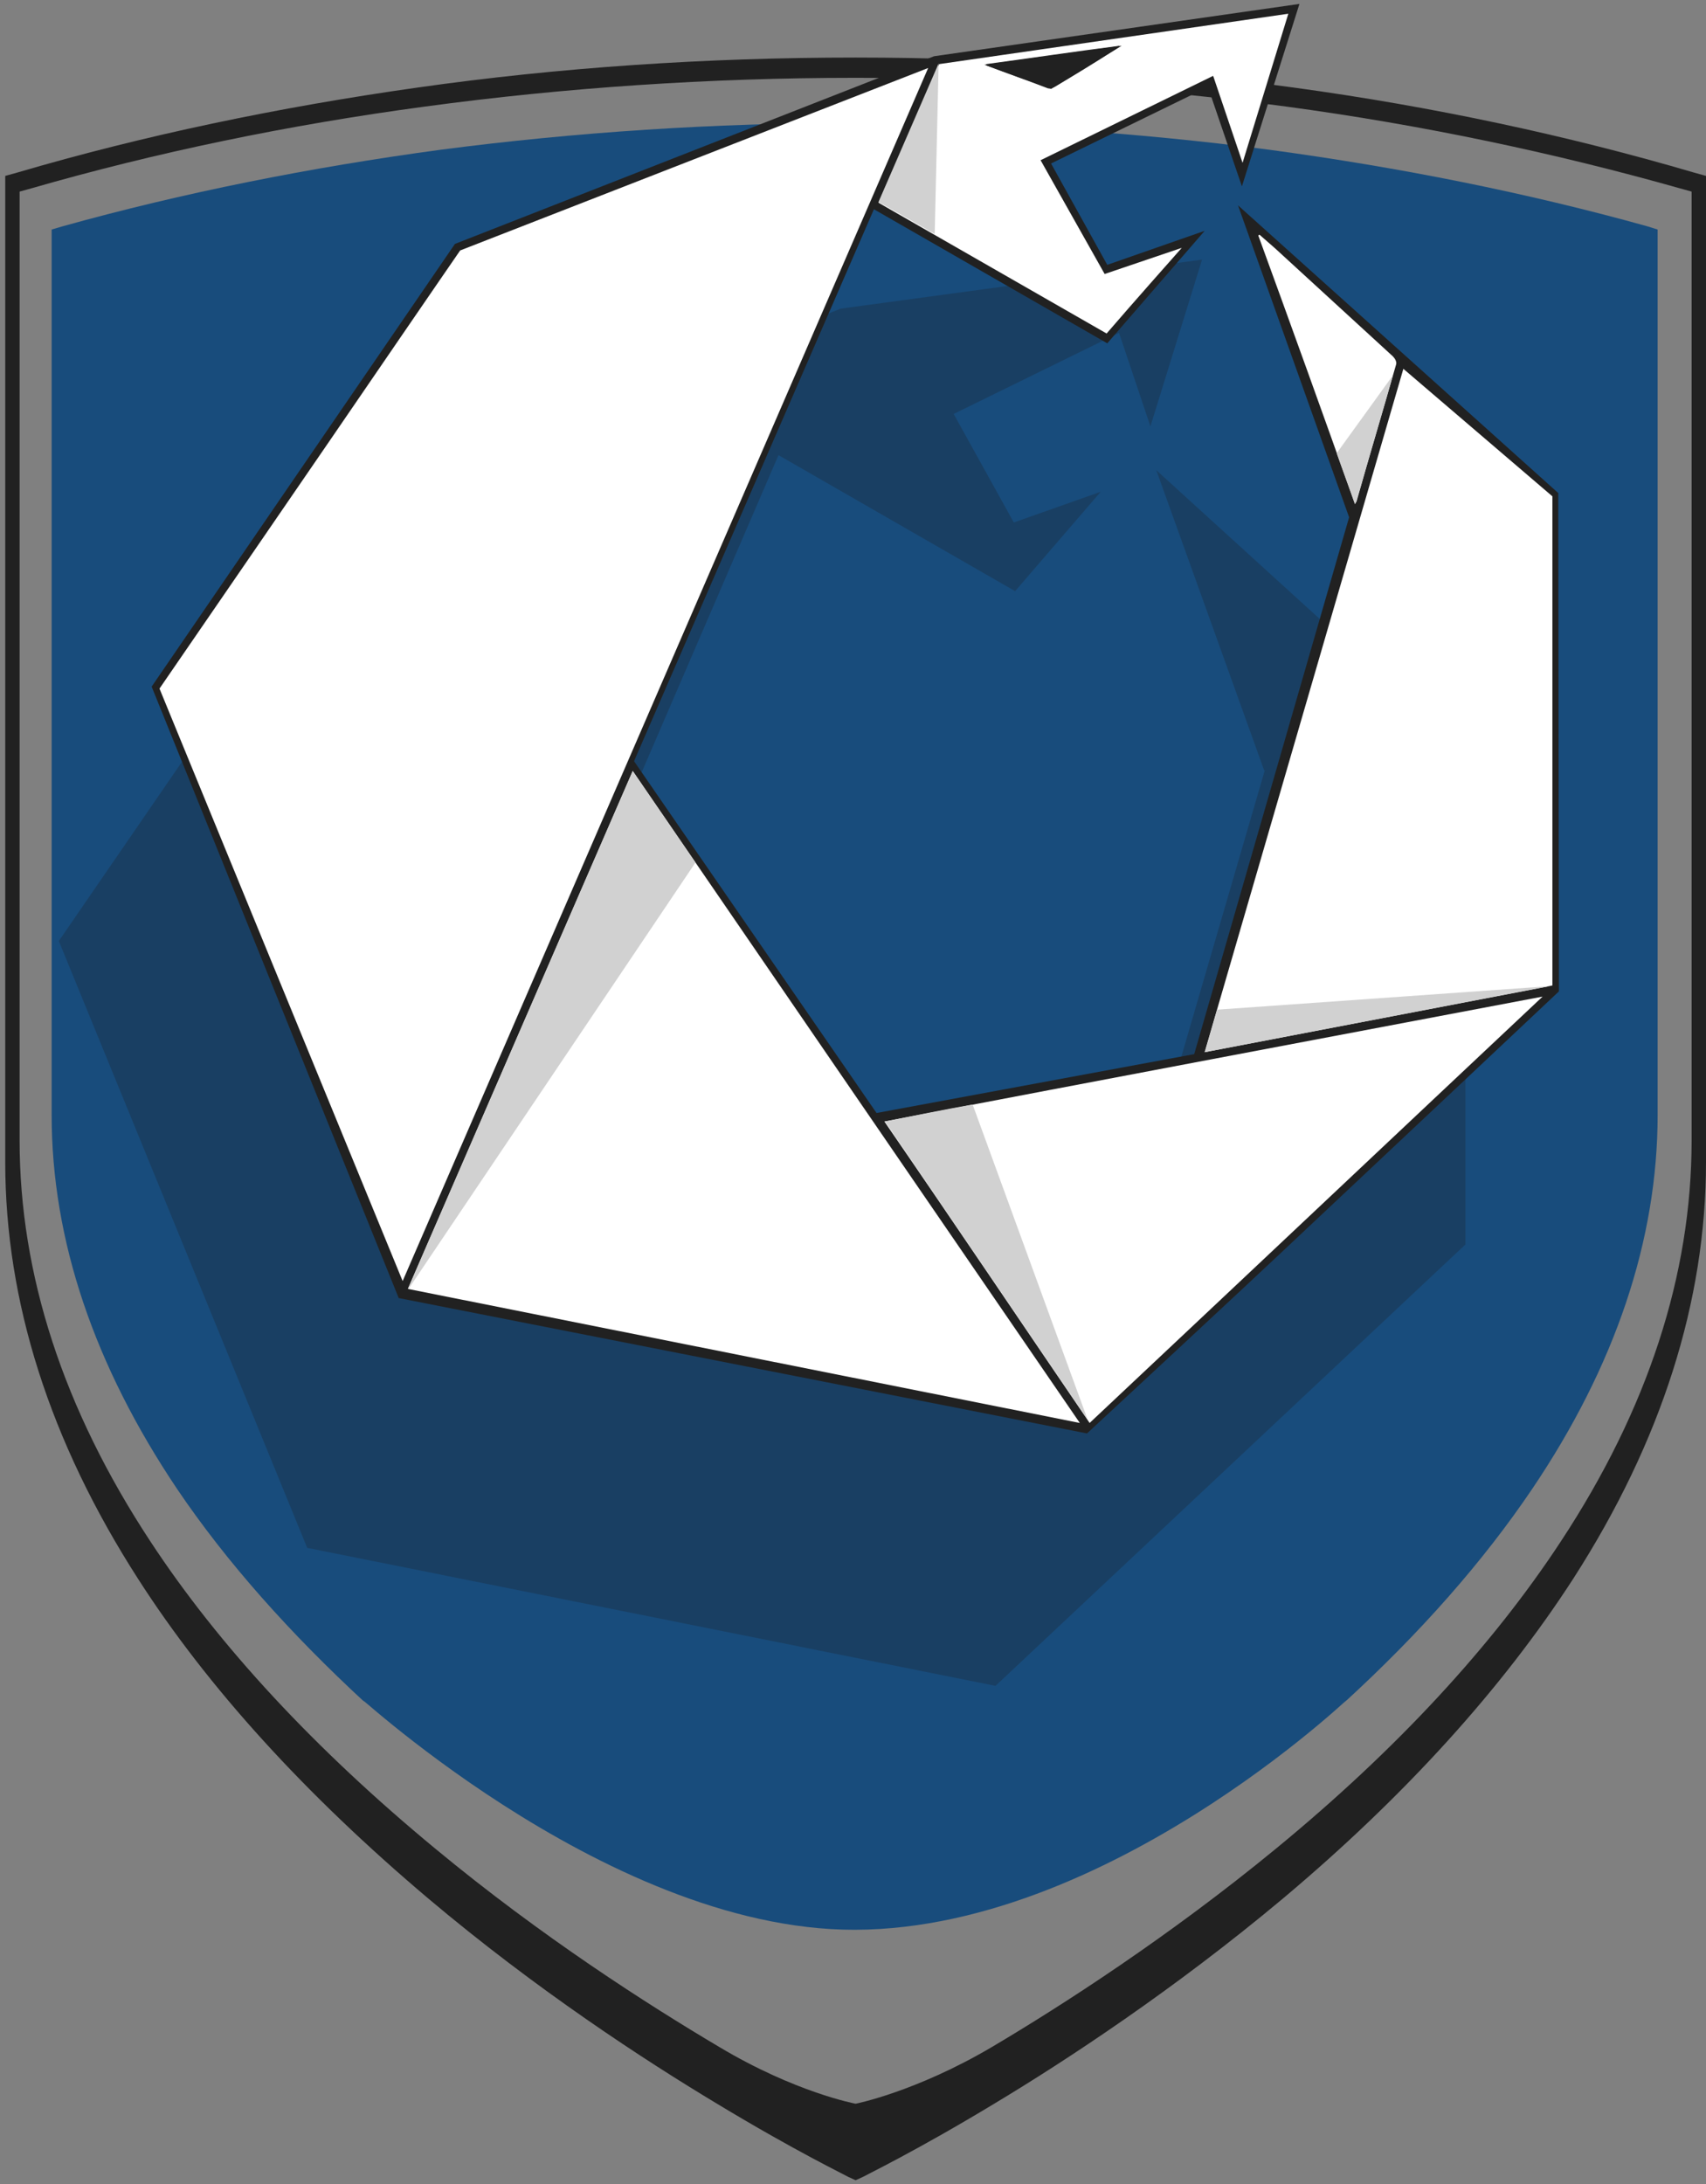 <svg width="261" height="334" viewBox="0 0 261 334" fill="none" xmlns="http://www.w3.org/2000/svg">
<rect x="0" y="0" width="261" height="334" fill="#808080" stroke="none"/>
<path d="M259.2 26.4C239.8 20.7 219.2 16.3 198 13.4C176.2 10.4 153.6 8.8 130.9 8.8C108.2 8.8 85.6 10.3 63.8 13.4C42.6 16.4 22 20.7 2.6 26.4L0.8 26.9V177.7C0.8 199 7.6 220.4 21.1 241.4C31.8 258.1 46.8 274.5 65.5 290.3C82.1 304.3 98.7 315.1 109.7 321.7C121.6 328.9 129.5 332.7 129.8 332.9L130.9 333.4L132 332.9C132.3 332.7 140.2 328.9 152.1 321.7C163.1 315.1 179.7 304.2 196.3 290.3C215 274.6 229.9 258.1 240.7 241.4C254.2 220.4 261 199 261 177.7V26.9L259.2 26.4ZM258.8 174.4C258.8 194.9 252.1 215.5 238.8 235.7C228.3 251.7 213.6 267.6 195.2 282.7C178.9 296.1 162.6 306.6 151.8 313C140.1 319.9 130.9 321.7 130.9 321.7C130.9 321.7 121.7 320 110 313C99.2 306.6 82.9 296.2 66.6 282.7C48.2 267.5 33.5 251.7 23 235.7C9.7 215.5 3 194.9 3 174.4V29.3L4.8 28.8C23.9 23.3 44.1 19.1 65 16.3C86.4 13.4 108.6 11.9 130.9 11.9C153.2 11.9 175.4 13.4 196.8 16.3C217.6 19.1 237.9 23.4 257 28.8L258.8 29.3V174.4V174.4Z" fill="#212121"/>
<path d="M252 34.6C233.7 29.5 214.2 25.6 194.2 22.9C173.6 20.2 152.3 18.8 130.8 18.8C109.4 18.8 88.1 20.2 67.4 22.9C47.4 25.6 27.9 29.5 9.6 34.6L7.9 35.1V170.5C7.9 189.6 14.4 208.8 27.1 227.7C34.6 238.8 44.3 249.7 55.9 260.4C51.2 255.7 91.9 295.2 130.8 295.1C171.5 295 210.5 255.5 205.6 260.4C217.3 249.7 226.9 238.8 234.4 227.7C247.1 208.9 253.6 189.6 253.6 170.5V35.1L252 34.6Z" fill="#184C7C"/>
<path opacity="0.5" d="M152.3 257.799L224.2 190.299V114.399L212.4 104.199L176.9 71.899L193.4 117.799H193.5L169.3 200.799L119.2 209.699L81.9 155.799L119.1 69.599L155.3 90.399L168.4 75.199L155.1 79.899L145.9 63.299L171.2 50.899L176 65.199L183.9 39.699L128.6 47.199L55.4 76.399L9 143.899L47 236.699L152.3 257.799Z" fill="#1A334A"/>
<path d="M198.8 0.6L190 28.5L184.8 13.3L160.8 25L169.4 40.5L184.3 35.3L169.4 52.5L133.7 32L97 116.4L134.1 170.2L182.7 161.2L206.4 79.1L189.4 31.4L238.4 75.4L238.5 151.6C238.5 151.6 212.9 175.7 200 187.8C189.3 197.9 166.3 219.2 166.3 219.2L61 198.5L23.2 105L69.6 37.3L142.9 8.6L198.8 0.6Z" fill="#212121"/>
<path d="M61.6 195.899L24.4 105.299C24.4 105.299 49.3 69.099 61.4 51.399C64.2 47.299 70.4 38.299 70.4 38.299L142 10.399L61.6 195.899Z" fill="white"/>
<path d="M165.2 217.599L62.4 197.099L96.8 117.899L165.2 217.599Z" fill="white"/>
<path d="M184.3 160.899L214.7 56.399L237.5 75.899V150.699L184.3 160.899Z" fill="white"/>
<path d="M166.7 217.599C156.2 202.199 145.9 186.899 135.3 171.499C168.8 165.099 202.2 158.799 236 152.399C212.8 174.199 189.8 195.899 166.7 217.599Z" fill="white"/>
<path d="M197.1 2.1L190.1 24.9L185.6 11.6L159.2 24.5L169 41.9L180.8 37.9C180.8 37.9 172.9 46.8 169.3 51C157.6 44.3 134.4 31 134.4 31L143.7 9.8L197.1 2.1ZM150.9 9.8C150.9 9.9 150.9 9.9 150.9 10C154 11.2 157.2 12.3 160.3 13.5C160.6 13.6 161.2 13.4 161.5 13.2C164.5 11.4 167.5 9.6 170.4 7.7C170.6 7.6 170.8 7.4 171.3 7C164.3 7.9 157.6 8.9 150.9 9.8Z" fill="white"/>
<path d="M207.3 77.099C202.4 63.299 197.5 49.699 192.5 35.999C192.6 35.999 192.6 35.899 192.7 35.899C193.5 36.599 194.3 37.299 195.1 37.999C201.1 43.499 207.1 48.999 213.1 54.499C213.4 54.799 213.7 55.299 213.6 55.699C211.6 62.699 209.5 69.699 207.5 76.799C207.5 76.699 207.4 76.799 207.3 77.099Z" fill="white"/>
<path d="M150.6 9.9L171.6 7L160.8 13.6L150.6 9.9Z" fill="#212121"/>
<path d="M166.4 217.099L148.8 168.899C144.3 169.699 139.9 170.599 135.4 171.499C145.8 186.799 156.1 201.899 166.4 217.099Z" fill="#D1D1D1"/>
<path d="M184.4 160.7L184.3 160.9L237.1 150.8L186.2 154.4L184.4 160.7Z" fill="#D1D1D1"/>
<path d="M213.1 57.399L204.5 69.299C205.4 71.899 206.4 74.499 207.3 77.099C207.3 76.999 207.4 76.999 207.4 76.899L208.2 74.299C209.8 68.699 211.5 63.099 213.1 57.399Z" fill="#D1D1D1"/>
<path d="M143.6 9.699L134.4 30.899C134.4 30.899 138 32.899 143 35.799L143.6 9.699Z" fill="#D1D1D1"/>
<path d="M96.8 117.899L62.4 197.099H62.5L106.4 131.899L96.8 117.899Z" fill="#D1D1D1"/>
</svg>
